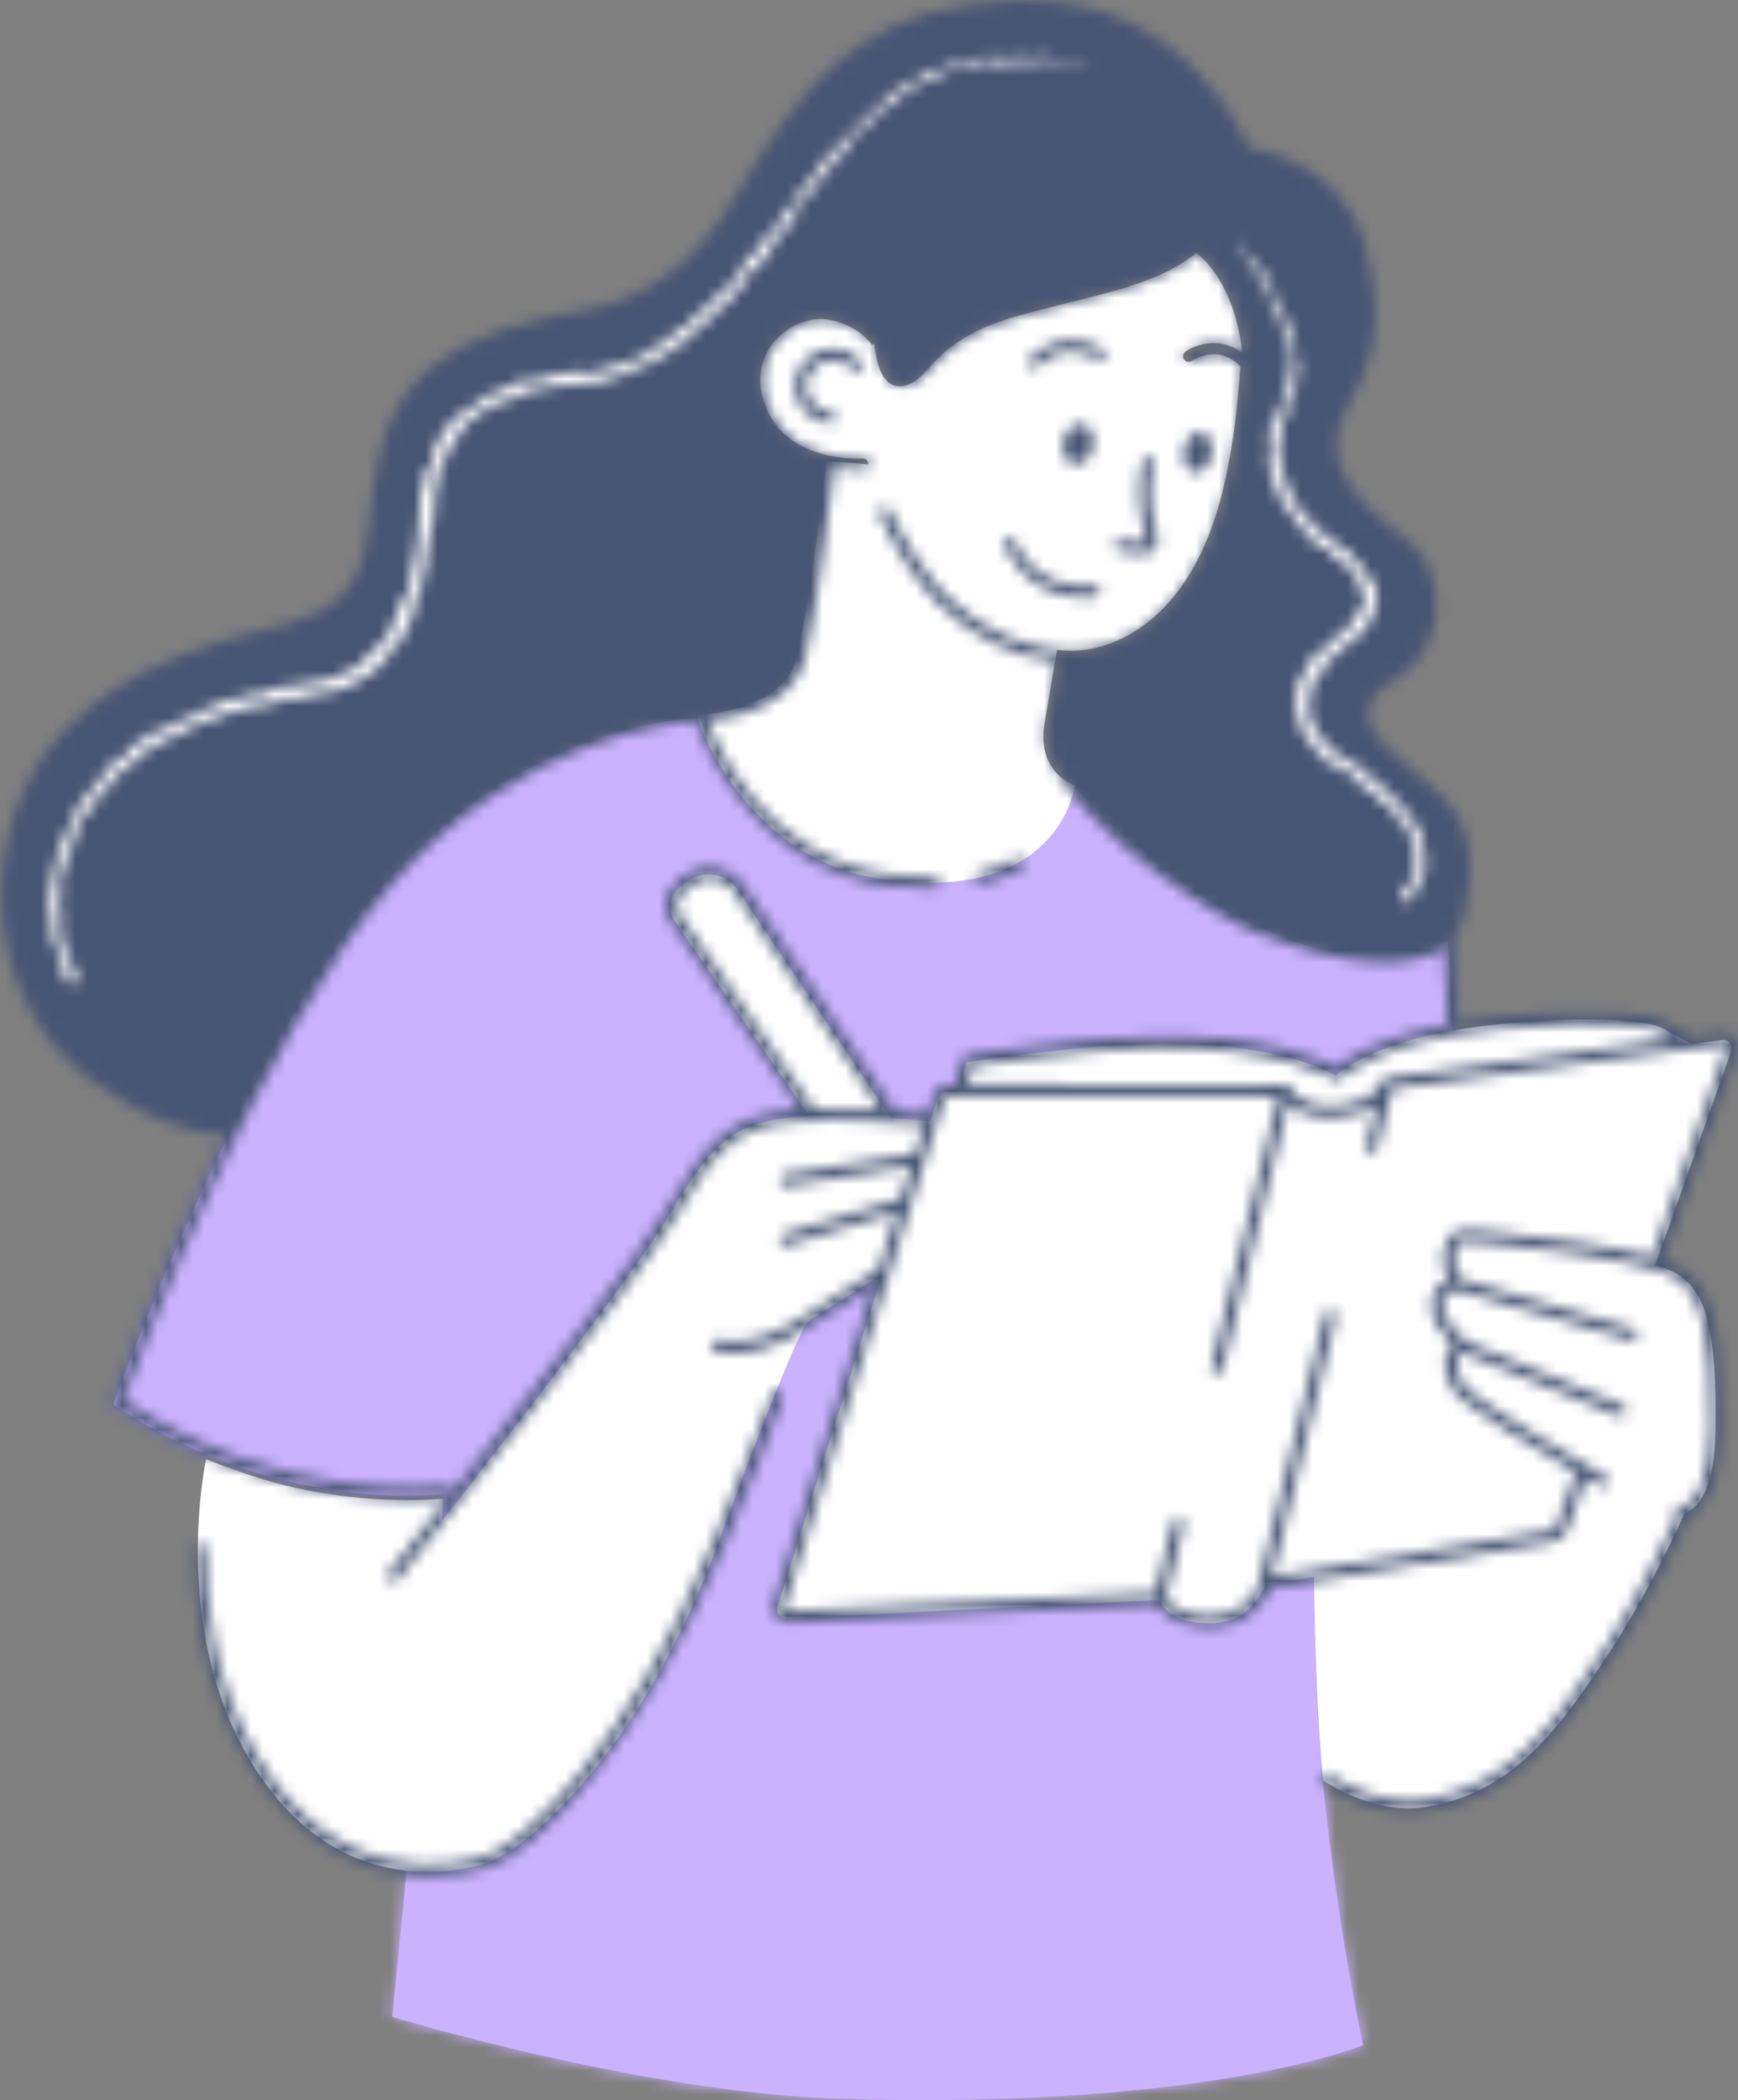 <svg width="149" height="180" viewBox="0 0 149 180" fill="none" xmlns="http://www.w3.org/2000/svg">
<rect x="0" y="0" width="149" height="180" fill="#808080" stroke="none"/>
<path fill-rule="evenodd" clip-rule="evenodd" d="M9.715 120.379C9.715 120.379 20.74 89.721 32.946 75.769C45.153 61.815 59.753 61.534 59.753 61.534L92.22 67.553C92.22 67.553 99.494 75.407 106.385 78.748C113.276 82.089 114.86 81.607 118.01 81.607C121.161 81.607 124.101 80.681 124.101 80.681L125.282 100.137L112.682 114.286C112.682 114.286 112.091 140.424 113.469 153.394C114.848 166.365 116.867 175.284 116.867 175.284C116.867 175.284 103.519 180.856 71.968 179.887C55.044 179.368 33.624 172.862 33.624 172.862L38.065 128.043C38.065 128.043 24.087 130.008 9.715 120.379Z" fill="#CBB2FF"/>
<mask id="mask0_1547_6803" style="mask-type:luminance" maskUnits="userSpaceOnUse" x="9" y="61" width="117" height="119">
<path fill-rule="evenodd" clip-rule="evenodd" d="M9.715 120.379C9.715 120.379 20.74 89.721 32.946 75.769C45.153 61.815 59.753 61.534 59.753 61.534L92.22 67.553C92.22 67.553 99.494 75.407 106.385 78.748C113.276 82.089 114.86 81.607 118.01 81.607C121.161 81.607 124.101 80.681 124.101 80.681L125.282 100.137L112.682 114.286C112.682 114.286 112.091 140.424 113.469 153.394C114.848 166.365 116.867 175.284 116.867 175.284C116.867 175.284 103.519 180.856 71.968 179.887C55.044 179.368 33.624 172.862 33.624 172.862L38.065 128.043C38.065 128.043 24.087 130.008 9.715 120.379Z" fill="white"/>
</mask>
<g mask="url(#mask0_1547_6803)">
<rect x="-80.488" y="-98.621" width="323.154" height="321.342" rx="80" fill="#CBB2FF"/>
</g>
<path fill-rule="evenodd" clip-rule="evenodd" d="M70.853 39.504C70.853 39.504 69.463 51.537 68.322 56.299C67.181 61.06 59.707 61.303 59.707 61.303C59.707 61.303 63.532 73.656 75.714 75.368C90.931 77.507 92.148 67.323 92.148 67.323C92.148 67.323 88.809 66.268 89.559 61.919C89.966 59.558 90.352 57.292 90.621 55.71C90.997 55.743 91.373 55.775 91.748 55.777C96.043 55.799 101.657 52.678 104.338 43.838C105.517 39.955 106.08 35.337 106.343 31.391C106.335 31.384 106.325 31.381 106.318 31.373C104.408 29.442 102.268 30.87 102.179 30.933C101.958 31.083 101.657 31.027 101.506 30.809C101.354 30.59 101.408 30.289 101.627 30.137C102.522 29.516 104.561 28.837 106.415 30.189C106.424 30.016 106.433 29.844 106.441 29.675C105.595 23.693 102.56 21.684 102.56 21.684C98.776 24.709 93.373 25.317 86.952 27.159C82.9 28.321 80.897 30.037 79.509 31.675C78.121 33.314 76.766 33.458 75.986 32.584C75.367 31.89 75.189 30.965 74.999 29.864C74.978 29.714 74.96 29.582 74.947 29.465L74.746 29.552L74.513 29.261C74.501 29.245 73.269 27.727 70.908 27.373C69.318 27.13 67.399 27.98 66.253 29.432C65.053 30.954 64.843 32.903 65.662 34.921C67.608 39.721 73.852 39.307 73.913 39.298C74.189 39.28 74.412 39.477 74.433 39.743C74.435 39.762 74.421 39.775 74.421 39.793L70.853 39.504Z" fill="white"/>
<path fill-rule="evenodd" clip-rule="evenodd" d="M147.64 89.144L145.033 89.495L142.358 88.035C142.358 88.035 139.28 86.7 128.177 87.823C117.848 88.868 114.514 92.185 114.514 92.185C114.514 92.185 109.783 89.186 98.539 89.468C91.94 89.632 82.864 91.051 82.864 91.051L82.192 93.566L81.394 93.564C80.897 93.562 80.457 93.884 80.308 94.358L79.763 96.089C78.838 96.006 77.662 95.911 76.361 95.833L63.118 76.097C63.118 76.097 61.553 74.116 59.301 75.335C56.247 76.987 57.901 79.022 57.901 79.022L69.417 95.696C69.049 95.709 68.687 95.727 68.334 95.75C62.678 96.114 60.854 98.302 57.387 104.136C53.92 109.969 37.864 130.388 37.864 130.388L37.999 128.44C37.999 128.44 31.919 129.12 24.619 127.355C21.176 126.522 17.668 125.063 17.668 125.063C17.668 125.063 14.575 139.198 21.326 150.683C28.077 162.168 37.864 160.832 41.514 159.739C45.163 158.644 55.015 150.077 61.584 132.211C68.152 114.345 69.246 113.251 69.246 113.251L75.631 109.217L66.663 137.706C66.5 138.224 66.904 138.745 67.446 138.718L99.351 137.133C99.351 137.133 100.082 139.138 103.731 139.138C107.38 139.138 108.468 135.841 108.468 135.841L112.636 135.156C112.729 141.365 112.951 147.782 113.419 152.604C115.969 154.191 119.069 155.387 122.246 154.877C129.672 153.684 133.675 148.196 138.002 141.584C140.895 137.163 143.198 132.399 144.412 129.719C145.839 129.153 147.014 127.201 147.077 122.486C147.187 114.211 146.304 110.79 143.874 109.246C143.435 108.966 142.742 108.701 141.895 108.453L148.428 90.075C148.607 89.566 148.172 89.052 147.64 89.144Z" fill="white"/>
<mask id="mask1_1547_6803" style="mask-type:alpha" maskUnits="userSpaceOnUse" x="0" y="0" width="149" height="161">
<path fill-rule="evenodd" clip-rule="evenodd" d="M91.582 36.935C91.035 37.645 90.975 38.732 91.447 39.364C91.92 39.994 92.745 39.93 93.291 39.219C93.837 38.508 93.897 37.421 93.424 36.79C92.953 36.16 92.127 36.224 91.582 36.935Z" fill="#393F49"/>
<path fill-rule="evenodd" clip-rule="evenodd" d="M103.535 39.854C104.021 39.113 104.039 38.025 103.574 37.425C103.11 36.825 102.339 36.939 101.853 37.681C101.367 38.421 101.349 39.509 101.814 40.109C102.278 40.709 103.049 40.594 103.535 39.854Z" fill="#393F49"/>
<path fill-rule="evenodd" clip-rule="evenodd" d="M95.996 47.266L97.924 47.453C97.976 47.459 98.029 47.462 98.079 47.462C98.458 47.462 98.793 47.304 99.015 47.017C99.269 46.687 99.332 46.234 99.198 45.897L98.741 43.97C98.393 41.707 98.866 39.772 98.872 39.753C98.936 39.493 98.779 39.23 98.52 39.165C98.261 39.098 97.998 39.256 97.933 39.516C97.911 39.602 97.405 41.652 97.791 44.155L98.275 46.181C98.308 46.265 98.296 46.363 98.249 46.425C98.233 46.446 98.188 46.506 98.023 46.49L96.089 46.303C95.817 46.279 95.586 46.472 95.561 46.737C95.535 47.004 95.73 47.241 95.996 47.266Z" fill="#393F49"/>
<path fill-rule="evenodd" clip-rule="evenodd" d="M93.048 51.214C93.305 51.214 93.57 51.203 93.844 51.182C94.111 51.161 94.31 50.927 94.289 50.661C94.268 50.395 94.034 50.195 93.768 50.217C88.577 50.623 87.103 46.573 87.043 46.4C86.954 46.149 86.678 46.019 86.426 46.103C86.175 46.192 86.041 46.466 86.128 46.718C86.144 46.765 87.744 51.214 93.048 51.214Z" fill="#393F49"/>
<path fill-rule="evenodd" clip-rule="evenodd" d="M88.652 31.518C88.786 31.518 88.921 31.462 89.017 31.353C89.097 31.259 91.044 29.099 94.082 30.78C94.316 30.909 94.611 30.824 94.74 30.59C94.87 30.356 94.784 30.061 94.55 29.932C90.811 27.87 88.311 30.69 88.285 30.718C88.111 30.92 88.134 31.224 88.335 31.399C88.426 31.479 88.539 31.518 88.652 31.518Z" fill="#393F49"/>
<path fill-rule="evenodd" clip-rule="evenodd" d="M66.784 119.22C66.534 119.131 66.255 119.265 66.168 119.517C65.101 122.578 63.19 127.21 61.794 130.592L61.257 131.895C53.772 150.096 44.565 158.227 41.516 159.143C38.639 160.005 28.723 161.919 21.903 150.306C18.357 144.268 17.608 137.414 17.605 132.728C17.605 132.461 17.388 132.244 17.121 132.244C16.854 132.244 16.637 132.461 16.637 132.729C16.64 137.535 17.412 144.571 21.069 150.797C25.896 159.018 32.229 160.788 36.784 160.788C39 160.788 40.796 160.369 41.793 160.069C46.019 158.802 55.131 149.337 62.153 132.263L62.689 130.962C64.088 127.569 66.005 122.922 67.082 119.836C67.17 119.583 67.036 119.308 66.784 119.22Z" fill="#393F49"/>
<path fill-rule="evenodd" clip-rule="evenodd" d="M148.013 89.783L141.638 107.736C138.326 106.838 132.981 106.131 128.526 105.655L128.11 105.61C125.354 105.312 124.699 105.243 124.081 106.34C123.33 107.675 123.793 108.978 124.221 109.742C123.92 109.833 123.586 109.994 123.305 110.273C122.859 110.718 122.655 111.339 122.696 112.119C122.754 113.223 123.907 114.584 124.588 115.294C124.367 115.474 124.154 115.723 124.018 116.054C123.684 116.87 123.892 117.922 124.639 119.182C124.841 119.524 125.431 120.52 135.094 126.162L133.473 130.726C133.386 130.972 133.173 131.158 132.933 131.206L109.055 135.135L114.52 112.903C114.584 112.645 114.425 112.382 114.165 112.318C113.907 112.255 113.643 112.413 113.581 112.673L107.808 136.16C107.327 137.028 106.163 138.522 103.813 138.522C101.049 138.522 100.161 137.327 99.95 136.949L101.482 130.755C101.546 130.495 101.388 130.233 101.129 130.169C100.868 130.106 100.607 130.263 100.543 130.522L99.055 136.536L67.538 138.103C67.415 138.106 67.319 138.026 67.29 137.988C67.261 137.952 67.2 137.852 67.242 137.719L80.874 94.374C80.96 94.101 81.209 93.917 81.495 93.917H81.496L109.589 93.968L103.855 117.136C103.791 117.395 103.949 117.658 104.209 117.722C104.248 117.731 104.287 117.736 104.326 117.736C104.543 117.736 104.741 117.588 104.795 117.368L110.435 94.576C111.128 95.234 112.446 95.97 114.798 95.737C116.291 95.587 117.303 95.171 117.997 94.708L117.128 98.24C117.065 98.499 117.223 98.761 117.483 98.825C117.522 98.835 117.561 98.839 117.599 98.839C117.816 98.839 118.014 98.691 118.068 98.471L119.334 93.321L147.764 89.49C147.872 89.473 147.942 89.531 147.972 89.567C148.003 89.603 148.049 89.68 148.013 89.783ZM76.739 95.238L63.617 75.667C62.989 74.872 61.257 73.662 59.192 74.779C58.011 75.419 57.32 76.205 57.139 77.114C56.925 78.193 57.526 79.039 57.634 79.178L68.639 95.127C68.566 95.131 68.489 95.132 68.416 95.137C62.522 95.517 60.63 97.803 57.095 103.759C54.81 107.606 45.007 120.109 38.732 128.009C38.759 127.937 38.774 127.86 38.763 127.779C38.727 127.515 38.484 127.33 38.216 127.367C38.077 127.385 24.472 129.16 10.565 119.988C11.84 116.525 22.253 88.801 33.538 75.879C44.405 63.432 57.34 61.986 59.598 61.826C60.359 63.899 64.71 74.301 75.861 75.868C77.279 76.068 78.637 76.169 79.903 76.169C79.977 76.169 80.052 76.168 80.125 76.168C80.392 76.165 80.606 75.947 80.603 75.679C80.601 75.414 80.385 75.2 80.12 75.2H80.115C78.837 75.21 77.448 75.115 75.997 74.91C65.778 73.473 61.547 64.192 60.607 61.761C62.528 61.577 67.996 60.68 69.014 56.431C70.029 52.194 71.214 42.445 71.493 40.087C73.008 40.359 74.175 40.285 74.204 40.282C74.471 40.261 74.67 40.028 74.649 39.762C74.629 39.495 74.405 39.298 74.13 39.317C74.068 39.326 67.83 39.74 65.885 34.94C65.067 32.921 65.277 30.973 66.476 29.45C67.621 27.998 69.538 27.147 71.126 27.391C73.486 27.745 74.718 29.263 74.73 29.279L74.961 29.569C74.961 29.569 75.582 31.908 76.201 32.603C76.98 33.477 78.334 33.333 79.72 31.694C81.107 30.055 83.109 28.339 87.157 27.177C93.573 25.335 98.971 24.727 102.752 21.701C102.752 21.701 105.785 23.71 106.63 29.693C106.622 29.863 106.613 30.035 106.604 30.207C104.752 28.854 102.713 29.534 101.82 30.155C101.601 30.308 101.547 30.608 101.698 30.828C101.849 31.046 102.15 31.101 102.372 30.951C102.461 30.888 104.598 29.46 106.506 31.392C106.513 31.399 106.524 31.402 106.532 31.409C106.269 35.355 105.706 39.974 104.529 43.857C101.849 52.698 96.24 55.819 91.949 55.797C88.077 55.775 84.136 54.049 81.137 51.061C79.463 49.394 77.656 46.663 76.303 43.759C76.191 43.517 75.904 43.412 75.66 43.525C75.418 43.637 75.313 43.925 75.426 44.167C76.824 47.17 78.704 50.004 80.453 51.747C83.292 54.574 86.934 56.325 90.618 56.686C90.369 58.186 90.333 59.593 89.762 61.939C88.252 68.137 102.654 77.753 106.966 79.651C110.901 81.382 119.782 84.161 123.738 81.231L124.136 87.793C118.138 88.921 115.363 90.792 114.526 91.466C113.282 90.804 108.403 88.609 98.613 88.853C92.064 89.017 82.98 90.428 82.889 90.443C82.7 90.473 82.546 90.611 82.497 90.796L81.921 92.95L81.496 92.949H81.493C80.783 92.949 80.162 93.405 79.948 94.083L79.52 95.445C78.72 95.376 77.778 95.303 76.739 95.238ZM69.78 95.076L58.423 78.617L58.402 78.59C58.398 78.584 57.945 78 58.09 77.293C58.216 76.683 58.742 76.125 59.653 75.631C60.101 75.389 60.514 75.297 60.887 75.297C62.059 75.297 62.811 76.21 62.834 76.238L75.527 95.17C73.675 95.074 71.661 95.019 69.78 95.076ZM128.284 88.175C138.989 87.089 142.164 88.33 142.172 88.33L143.549 89.082L118.876 92.406L118.868 92.407C118.866 92.407 118.864 92.408 118.863 92.408L118.566 92.454L118.476 92.752C118.454 92.821 117.923 94.451 114.7 94.773C111.491 95.095 110.682 93.366 110.651 93.296L110.527 93.001L82.923 92.952L83.35 91.352C84.998 91.104 92.833 89.966 98.638 89.821C109.537 89.55 114.28 92.436 114.326 92.465C114.517 92.584 114.765 92.557 114.925 92.4C114.958 92.368 118.311 89.184 128.284 88.175ZM148.711 88.942C148.435 88.616 148.024 88.467 147.616 88.534L145.169 88.863L142.597 87.461C142.466 87.404 139.279 86.088 128.188 87.211C127.079 87.323 126.05 87.461 125.096 87.618L124.66 80.445C124.659 80.411 124.642 80.383 124.633 80.351C125.055 79.804 125.372 79.142 125.546 78.336C127.087 71.21 124.776 68.9 121.117 66.011C117.458 63.122 115.34 60.618 119.769 58.114C124.198 55.611 124.006 48.678 120.732 46.366C117.458 44.056 113.607 40.396 114.762 36.737C115.917 33.078 119.531 30.537 117.073 21.137C115.078 13.508 107.059 12.664 107.059 12.664C107.059 12.664 101.936 -0.486 87.203 0.014C75.722 0.403 70.471 5.258 65.477 12.875C62.503 17.41 59.484 24.862 50.249 26.53C39.258 28.515 33.21 31.594 31.954 41.937C31.352 46.912 31.553 51.476 25.202 53.271C19.778 54.804 11.536 56.344 5.46 62.659C-2.021 70.437 -2.131 85.462 8.075 92.78C12.947 96.273 16.674 97.219 19.243 97.255C13.523 108.96 9.591 119.834 9.525 120.016C9.45 120.226 9.527 120.458 9.711 120.582C24.047 130.205 38.212 128.346 38.352 128.325C38.418 128.316 38.479 128.294 38.533 128.262C35.554 132.01 33.414 134.668 33.349 134.749C33.181 134.958 33.213 135.262 33.422 135.43C33.512 135.502 33.619 135.537 33.726 135.537C33.866 135.537 34.007 135.475 34.102 135.357C34.933 134.326 54.486 110.049 57.928 104.252C61.344 98.499 63.025 96.454 68.48 96.103C72.021 95.875 76.449 96.156 79.224 96.391L78.423 98.935C78.408 98.936 78.393 98.93 78.377 98.933L67.255 100.671C66.991 100.712 66.81 100.96 66.852 101.224C66.888 101.463 67.095 101.633 67.329 101.633C67.354 101.633 67.379 101.631 67.405 101.627L78.102 99.956L77.219 102.765C77.197 102.769 77.175 102.765 77.153 102.772L67.19 105.784C66.933 105.861 66.789 106.131 66.867 106.387C66.93 106.596 67.122 106.731 67.33 106.731C67.376 106.731 67.423 106.724 67.47 106.71L76.873 103.867L75.33 108.772L69.102 112.711C69.1 112.712 69.099 112.715 69.097 112.716C69.094 112.718 69.09 112.718 69.087 112.72C64.584 115.796 61.62 114.84 61.581 114.827C61.329 114.738 61.055 114.87 60.966 115.121C60.876 115.373 61.007 115.65 61.259 115.74C61.315 115.759 61.885 115.954 62.873 115.954C64.327 115.954 66.685 115.533 69.634 113.519V113.519L74.881 110.201L66.317 137.428C66.194 137.823 66.271 138.253 66.523 138.58C66.776 138.907 67.171 139.088 67.586 139.07L99.153 137.499C99.552 138.144 100.751 139.49 103.812 139.49C106.231 139.49 107.628 138.143 108.352 137.09C108.499 137.037 108.617 136.915 108.657 136.752L108.724 136.478C108.791 136.352 108.848 136.236 108.89 136.143L133.106 132.158C133.696 132.039 134.186 131.614 134.384 131.049L135.944 126.657C136.334 126.882 136.732 127.114 137.15 127.354C137.381 127.486 137.677 127.407 137.811 127.176C137.944 126.944 137.864 126.648 137.633 126.514C127.326 120.584 125.694 119.065 125.47 118.688C124.9 117.725 124.705 116.945 124.908 116.432C125.024 116.14 125.247 115.995 125.386 115.927L138.752 121.341C138.811 121.366 138.873 121.377 138.934 121.377C139.124 121.377 139.305 121.262 139.382 121.075C139.482 120.826 139.363 120.544 139.115 120.444L125.655 114.991C124.882 114.26 123.703 112.872 123.662 112.068C123.636 111.577 123.744 111.205 123.983 110.963C124.32 110.624 124.841 110.595 124.987 110.592L139.77 114.84C139.815 114.852 139.86 114.858 139.904 114.858C140.115 114.858 140.308 114.721 140.369 114.508C140.443 114.251 140.295 113.983 140.038 113.91L125.337 109.685C125.061 109.323 124.224 108.058 124.924 106.815C125.206 106.314 125.23 106.272 128.005 106.572L128.423 106.617C139.585 107.813 142.76 108.951 143.659 109.523C145.933 110.971 146.74 114.447 146.635 122.349C146.58 126.499 145.646 128.884 143.935 129.246C143.674 129.301 143.507 129.557 143.561 129.819C143.582 129.917 143.635 129.998 143.703 130.063C142.433 132.814 140.281 137.158 137.647 141.186C133.259 147.899 129.337 153.124 122.233 154.267C119.062 154.776 115.943 153.473 113.404 151.823L113.55 153.086C115.681 154.36 118.167 155.349 120.784 155.349C121.313 155.349 121.849 155.309 122.387 155.222C129.882 154.018 133.936 148.632 138.458 141.716C141.293 137.38 143.579 132.68 144.819 129.951C146.607 129.113 147.547 126.574 147.603 122.361C147.714 113.959 146.819 110.387 144.179 108.707C143.799 108.465 143.243 108.234 142.565 108.012L148.924 90.105C149.066 89.703 148.987 89.268 148.711 88.942Z" fill="#393F49"/>
<path fill-rule="evenodd" clip-rule="evenodd" d="M94.152 5.643C93.909 5.659 93.621 5.725 93.725 5.904C93.981 5.814 94.019 5.883 94.301 5.779C94.493 5.818 94.61 5.927 94.561 5.974C94.639 5.954 94.837 6.094 94.965 6.035C94.769 5.833 94.456 5.741 94.109 5.741C94.049 5.689 94.128 5.666 94.152 5.643Z" fill="white"/>
<path fill-rule="evenodd" clip-rule="evenodd" d="M84.042 75.742C84.077 75.742 84.114 75.738 84.149 75.73C85.416 75.445 86.581 75.016 87.61 74.455C87.844 74.327 87.932 74.034 87.803 73.798C87.675 73.564 87.382 73.477 87.147 73.605C86.197 74.123 85.117 74.52 83.936 74.786C83.675 74.844 83.512 75.103 83.57 75.364C83.621 75.589 83.821 75.742 84.042 75.742Z" fill="#393F49"/>
<path fill-rule="evenodd" clip-rule="evenodd" d="M71.659 29.886C70.804 29.805 69.968 30.068 69.309 30.619C68.649 31.169 68.243 31.944 68.165 32.8C68.006 34.566 69.313 36.133 71.08 36.293C71.094 36.294 71.109 36.294 71.124 36.294C71.371 36.294 71.582 36.105 71.605 35.855C71.629 35.588 71.433 35.353 71.166 35.329C69.931 35.216 69.018 34.122 69.13 32.887C69.183 32.289 69.468 31.747 69.929 31.363C70.39 30.977 70.973 30.795 71.571 30.85C72.17 30.904 72.711 31.188 73.096 31.648C73.266 31.854 73.571 31.881 73.778 31.71C73.983 31.539 74.01 31.234 73.839 31.029C73.288 30.369 72.514 29.963 71.659 29.886Z" fill="#393F49"/>
</mask>
<g mask="url(#mask1_1547_6803)">
<rect x="-85.098" y="-102.463" width="326.052" height="325.328" rx="80" fill="#475574"/>
</g>
<mask id="mask2_1547_6803" style="mask-type:alpha" maskUnits="userSpaceOnUse" x="4" y="4" width="119" height="81">
<path fill-rule="evenodd" clip-rule="evenodd" d="M13.047 63.89C12.992 63.869 12.998 63.809 13.085 63.757C13.055 63.813 13.27 63.709 13.417 63.663C13.312 63.727 13.184 63.807 13.047 63.89ZM12.374 64.348C12.414 64.315 12.466 64.266 12.569 64.198L12.571 64.201C12.484 64.255 12.417 64.311 12.374 64.348ZM11.098 64.193L11.093 64.218C11.089 64.188 11.088 64.157 11.103 64.124C11.222 64.008 11.283 63.995 11.317 64.003C11.258 64.054 11.189 64.114 11.098 64.193ZM92.981 5.858C92.634 5.888 92.523 5.714 92.514 5.663L92.762 5.685C92.573 5.361 91.782 5.514 91.296 5.433L91.535 5.267L91.003 5.35C90.904 5.281 90.846 5.158 91.094 5.167C90.754 5.015 90.772 5.179 90.48 5.04C90.448 5.019 90.464 5.011 90.497 5.007L90.14 5.029C90.213 4.995 90.097 4.882 90.309 4.933C89.689 4.758 89.283 4.965 89.056 4.814L89.109 4.803C88.229 4.837 89.014 4.948 88.355 5.095L87.922 4.713L87.834 4.857C87.744 4.844 87.565 4.836 87.598 4.778C87.262 4.891 87.655 4.841 87.461 4.942C87.024 4.823 86.271 5.045 86.159 4.814C86.01 4.931 86.579 4.886 86.12 4.98C85.969 4.724 85.591 5.079 85.187 5.005C85.293 4.861 85.679 4.886 85.269 4.817C85.055 5.066 84.488 4.853 84.157 4.945C84.17 5.122 83.451 5.168 82.91 5.342C82.923 5.313 82.654 5.332 82.322 5.395C81.995 5.473 81.599 5.574 81.337 5.623L81.342 5.591C81.302 5.799 80.766 5.906 80.416 6.097C80.394 5.997 80.437 5.911 80.627 5.803C80.507 5.836 80.395 5.895 80.28 5.944C80.221 6.033 80.125 6.108 79.912 6.225L79.947 6.064C79.495 6.285 79.085 6.595 78.483 6.818C78.512 6.944 79.072 6.868 78.541 7.28C78.489 7.234 78.412 7.146 78.55 7.032C78.504 7.069 78.401 7.185 78.287 7.219L78.464 6.983C78.192 7.088 78.379 7.144 78.176 7.252C78.133 7.166 77.995 7.281 77.986 7.198C78.033 7.159 78.179 7.129 78.238 7.05C78.004 7.169 77.703 7.282 77.575 7.275C77.623 7.31 77.641 7.385 77.483 7.494C77.06 7.754 77.276 7.483 76.999 7.592C76.927 7.703 76.624 7.822 76.703 7.953C76.588 8.041 76.529 8.004 76.462 8.006C76.294 8.216 75.519 8.76 75.843 8.701L75.901 8.669L75.872 8.7C75.272 9.288 74.498 9.769 73.951 10.408L73.917 10.374C73.598 10.758 73.158 11.179 73.013 11.519C72.916 11.627 72.722 11.722 72.719 11.636C72.5 11.948 72.512 12.011 72.101 12.379C72.282 12.034 71.961 12.431 72.305 12.041C71.959 12.39 71.826 12.426 71.592 12.916C71.611 12.7 71.236 13.102 71.119 13.308L71.403 13.097C71.252 13.311 71.099 13.482 70.945 13.657L70.899 13.458C70.113 14.12 70.036 15.084 69.313 15.489C69.241 15.769 69.707 15.104 69.667 15.374C69.37 15.726 68.895 15.969 68.808 16.085C68.356 16.538 68.641 16.698 68.199 17.193C68.295 17.159 68.466 17.186 68.217 17.615C67.927 17.974 67.688 17.93 67.823 17.667C67.884 17.575 67.93 17.543 67.943 17.558C68.014 17.426 68.111 17.253 67.952 17.363L67.963 17.447C67.78 17.596 67.41 18.113 67.422 17.936C67.263 18.251 67.411 18.113 67.588 17.922C67.172 18.352 67.042 18.669 66.642 19.132C66.725 19.07 66.831 19.038 66.775 19.116C66.196 19.798 66.633 19.496 66.298 19.997C66.024 20.22 66.201 19.775 65.902 20.305C65.635 20.566 65.734 20.276 65.783 20.131C65.545 20.638 65.119 20.915 64.904 21.143L65.047 20.888C64.961 21.04 64.873 21.15 64.783 21.262L64.976 21.204C64.855 21.324 64.765 21.437 64.73 21.404C64.68 21.588 64.963 21.417 64.828 21.753C64.641 21.894 64.447 22.334 64.28 22.299C64.763 21.774 64.113 22.264 64.468 21.778C64.41 21.879 64.322 21.989 64.2 22.11C64.171 22.12 64.191 22.072 64.212 22.03C63.686 22.475 64.151 22.382 63.692 22.919C63.685 22.794 63.462 22.936 63.402 23.035C63.587 22.822 63.599 23.025 63.479 23.266C63.134 23.566 63.196 23.672 63.036 23.848L63.236 23.663C63.24 23.79 63.086 23.957 62.888 24.204C62.82 24.179 63.05 23.963 62.951 24.026C62.823 24.385 62.297 24.5 62.04 24.927C61.844 25.052 61.909 24.831 61.746 24.949C61.44 25.411 61.245 25.279 60.904 25.746C61.101 25.713 61.103 25.672 60.893 26.037L61.507 25.317L61.194 25.862C61.398 25.662 61.571 25.387 61.707 25.281C61.568 25.55 61.568 25.51 61.734 25.48C61.334 25.632 61.252 26.098 60.849 26.333L60.662 26.116C60.07 26.464 59.888 27.049 59.155 27.541L59.404 27.401C59.386 27.563 58.995 27.756 58.803 27.972C58.765 27.88 58.606 27.966 58.476 27.995C58.534 28.046 57.959 28.368 58.008 28.57L57.62 28.699C57.02 29.065 57.103 29.371 56.515 29.723C56.632 29.523 56.338 29.634 56.679 29.323C56.489 29.445 56.312 29.543 56.341 29.599C56.196 29.612 55.862 30.02 55.636 30.044C55.572 30.127 55.595 30.235 55.367 30.349C55.333 30.344 55.345 30.306 55.345 30.306C55.367 30.349 55.016 30.54 55.265 30.536C54.514 30.587 53.49 31.393 52.816 31.311C52.365 31.511 51.792 31.668 51.36 31.777C51.382 31.744 51.352 31.73 51.436 31.725C50.817 31.737 51.114 32.074 50.397 32.071C50.022 31.951 50.758 31.953 50.528 31.916C50.389 31.612 49.714 32.038 49.195 31.899L49.312 31.87C48.929 31.798 48.411 32.072 47.804 32.104C47.804 32.104 47.83 32.074 47.802 32.056C47.405 32.26 46.64 32.463 46.074 32.598C46.229 32.447 46.323 32.49 46.189 32.386C45.934 32.452 46.301 32.562 45.798 32.7C45.62 32.677 45.24 32.716 45.158 32.599L45.639 32.466C45.352 32.362 45.014 32.635 44.753 32.672L44.766 32.591C44.024 32.799 44.084 33.021 43.308 33.281L43.408 33.305C43.064 33.642 43.008 33.315 42.663 33.645L42.462 33.531C42.211 33.706 41.599 34.138 41.19 34.477C41.278 34.337 41.445 34.167 41.628 33.996C41.827 33.848 42.029 33.698 42.19 33.577C42.056 33.642 41.83 33.758 41.626 33.875C41.429 34.005 41.263 34.153 41.221 34.232C41.312 34.153 41.417 34.031 41.532 33.992C41.305 34.33 40.925 34.607 40.468 34.967C40.397 34.786 40.081 35.011 39.719 35.29C39.375 35.59 39.02 35.972 38.755 36.033C38.178 36.938 37.445 37.727 37.002 38.91C37.427 38.606 36.878 39.251 37.183 39.282C37.094 39.55 37.077 39.657 37.046 39.673C36.909 39.928 36.759 40.185 36.644 40.453C36.513 40.634 36.643 40.173 36.573 40.182C36.406 40.791 36.39 40.408 36.218 40.803C36.337 40.741 36.321 41.048 36.22 41.394L36.443 40.925C36.443 41.807 36.059 41.627 36.1 42.515L36.041 42.229C36.035 42.688 35.861 43.855 36.056 44.301C36.014 44.374 35.923 44.467 35.921 44.274C35.786 45.302 35.922 46.594 35.643 47.361L35.584 47.273C35.574 47.465 35.669 47.626 35.554 47.848C35.527 47.831 35.497 47.761 35.477 47.847C35.483 47.949 35.507 48.368 35.419 48.609L35.379 48.381C35.094 49.335 35.246 49.914 35.055 50.736C34.844 50.67 34.565 51.396 34.378 51.733L34.355 51.71C33.93 52.756 33.756 53.548 33.244 54.48C32.979 54.699 32.622 55.109 32.235 55.557C32.023 55.77 31.803 55.991 31.59 56.206C31.359 56.395 31.137 56.581 30.923 56.718C31.07 56.654 31.009 56.862 30.873 56.987C30.66 57.1 30.413 57.5 30.335 57.307L30.41 57.267C30.152 57.195 29.78 57.491 29.426 57.628L29.471 57.889C28.45 57.968 26.885 58.746 26.234 58.537C25.991 58.648 25.675 58.706 25.433 58.816L25.422 58.678C24.705 58.779 24.345 58.827 23.472 59.044L23.631 58.912C23.131 59.004 23.088 59.433 22.637 59.544L22.453 59.377C21.596 59.582 20.677 59.626 19.89 60.054C19.895 60.022 19.904 59.958 20.039 59.91C19.637 60.017 18.451 60.228 18.681 60.46C18.617 60.288 17.808 60.721 17.381 60.943L17.409 60.793C17.08 61.074 17.086 61.145 16.575 61.389C16.445 61.422 16.427 61.331 16.606 61.298C16.163 61.396 16.328 61.544 15.797 61.675L15.952 61.522C15.52 61.684 15.567 61.704 15.38 61.902C15.145 62.081 14.59 62.264 14.473 62.187C14.45 62.281 14.272 62.483 14.015 62.574C13.96 62.55 14.035 62.481 14.072 62.446C13.332 62.708 13.173 63.171 12.648 63.325C12.614 63.294 12.573 63.294 12.528 63.306C13.049 62.981 13.471 62.723 13.436 62.756C13.375 62.648 12.94 62.897 13.189 62.537C12.893 62.835 12.428 63.369 11.987 63.58C11.961 63.584 11.937 63.589 11.911 63.584L11.943 63.542C11.847 63.6 11.774 63.671 11.712 63.746C11.576 63.824 11.489 63.871 11.37 63.961C11.263 63.914 10.882 64.267 10.681 64.416C10.784 64.51 10.513 64.69 10.825 64.591C10.788 64.608 10.852 64.551 10.978 64.446C11.005 64.42 11.039 64.391 11.053 64.37L11.047 64.39C11.175 64.289 11.34 64.156 11.528 64.008C11.414 64.183 11.29 64.352 11.027 64.459C10.982 64.605 10.929 64.759 10.894 64.839C10.499 64.883 9.974 65.278 9.821 65.246C9.573 65.539 9.239 65.837 8.986 66.164C8.738 66.496 8.531 66.815 8.471 67.075C8.355 67.256 8.253 67.211 8.169 67.245C8.232 67.136 8.332 67.028 8.349 66.954C8.095 67.302 7.559 67.953 7.65 68.148C7.269 68.535 7.697 67.805 7.284 68.423L7.299 68.309C6.729 68.806 6.53 69.4 6.315 69.981C6.07 70.552 5.917 71.165 5.417 71.83C5.483 71.736 5.516 71.689 5.553 71.68C4.686 73.332 4.467 75.31 4.19 77.115C4.091 77.635 4.261 77.695 4.348 78.006L4.208 78.123L4.405 78.653C4.447 78.841 4.445 79.019 4.435 79.196C4.444 79.37 4.434 79.545 4.429 79.728C4.42 80.091 4.431 80.489 4.635 80.94L4.707 80.794C4.758 81.14 5.096 81.824 4.961 81.806C4.99 81.835 5.094 81.882 5.088 82.027L5.019 82.062C5.159 82.316 5.262 82.582 5.429 82.819C5.668 83.436 5.103 82.843 5.519 83.731C5.706 84.049 6.168 84.555 6.153 84.407C6.092 84.274 6.032 84.051 6.095 84.006L6.273 84.279C6.496 84.223 6.797 84.317 6.602 83.557L6.246 83.138L6.27 82.938L6.472 83.337C6.453 83.064 6.301 82.961 6.165 82.823C6.199 82.761 6.203 82.678 6.177 82.576C6.026 82.451 5.907 82.312 5.788 82.17C5.851 82.08 6.024 82.329 5.96 81.982C5.791 81.783 5.849 82.274 5.66 81.909C5.676 81.631 5.779 81.678 5.602 81.42C5.644 81.362 5.699 81.412 5.76 81.516C5.613 81.284 5.508 80.861 5.356 80.758C5.431 80.468 5.159 79.878 5.373 79.865C5.308 79.793 5.122 79.434 5.068 79.193C5.247 79.395 5.172 79.173 5.178 78.904C5.171 78.636 5.163 78.327 5.303 78.377C5.18 78.222 5.139 77.926 5.108 77.599C5.075 77.27 5.136 76.912 5.084 76.616C5.1 76.65 5.132 76.716 5.116 76.766C5.16 76.44 5.236 76.351 5.295 76.148C5.097 76.085 5.108 75.568 5.068 75.275C5.328 74.908 5.238 75.555 5.437 75.457C5.281 75.453 5.423 74.746 5.271 74.855C5.443 74.575 5.377 74.604 5.561 74.484C5.349 74.377 5.559 74.19 5.511 73.911C5.762 73.516 5.76 73.864 5.842 73.377C5.984 73.179 5.93 73.615 5.93 73.615C6.086 73.148 5.836 73.341 5.771 73.209C5.907 72.621 5.98 72.988 6.128 72.827C6.184 72.456 6.188 72.146 6.298 71.889C6.334 71.882 6.366 71.837 6.374 71.91C6.404 71.488 6.838 70.836 6.942 70.362C6.974 70.341 6.995 70.332 7.011 70.332C6.896 70.353 6.81 70.318 6.761 70.272C6.875 70.073 6.88 69.846 7.024 69.831C6.95 69.952 6.985 69.985 6.983 70.061L7.06 69.827C7.312 69.729 6.945 70.14 7.052 70.202C7.237 69.776 7.388 69.222 7.657 68.969C7.831 69.001 7.217 69.679 7.613 69.372C7.486 69.507 7.388 69.662 7.274 69.807C7.705 69.583 7.092 70.084 7.521 69.899C7.912 69.306 7.904 69.195 8.348 68.634C8.37 68.449 8.208 68.597 8.231 68.411C8.709 67.472 9.063 68.053 9.375 67.338C9.424 67.123 9.317 66.915 9.764 66.597C9.762 66.68 9.767 66.771 9.771 66.859C10.277 66.383 9.871 66.393 10.492 65.979C10.446 66.121 10.131 66.398 10.224 66.342C10.671 66.126 10.397 66.037 10.666 65.787L10.831 65.858C11.347 65.326 11.955 64.766 12.596 64.237C12.584 64.302 12.495 64.419 12.686 64.358C13.102 64.047 13.575 63.754 14.053 63.484C14.549 63.245 15.063 63.054 15.525 62.87L15.807 62.571C15.891 62.539 15.987 62.569 15.909 62.629C16.292 62.537 15.891 62.539 16.043 62.42C16.247 62.33 16.348 62.388 16.235 62.479C16.53 62.298 16.965 62.058 17.418 61.847C17.884 61.654 18.375 61.508 18.748 61.465L18.623 61.55C19.188 61.428 19.157 61.069 19.71 61.05L19.619 61.102C20.833 60.804 22.142 60.333 23.121 60.338C23.252 60.09 24.348 60.169 24.37 59.873C25.1 59.872 24.907 59.963 25.918 59.869C26.186 59.832 26.281 59.62 26.606 59.529L26.642 59.674L27.062 59.433L27.337 59.56L27.644 59.456C27.516 59.476 27.364 59.449 27.375 59.402C27.847 59.238 28.591 59.228 28.628 59.288C29.009 59.148 29.387 58.962 29.752 58.776C29.751 58.848 29.564 58.935 29.422 59.027C29.989 58.658 29.598 59.139 30.108 58.762C30.019 58.766 30.111 58.663 30.11 58.63C30.426 58.596 31.051 58.242 31.427 57.895L31.408 58.038C32.193 57.503 32.855 56.749 33.493 55.954C33.224 56.209 33.144 56.025 33.315 55.787L33.513 55.794C33.557 55.585 33.272 55.996 33.425 55.618C33.674 55.34 33.728 55.529 33.629 55.731C33.715 55.601 33.796 55.469 33.862 55.329C33.916 55.334 33.875 55.438 33.908 55.497C33.93 55.284 34.496 54.92 34.49 54.591L34.543 54.593C35.051 53.706 35.195 53.263 35.498 52.503C35.378 52.437 35.521 52.151 35.505 51.889C35.742 51.346 36.045 50.746 36.212 50.049C36.271 49.547 36.136 49.879 36.111 49.642C36.239 49.636 36.384 48.939 36.39 49.318C36.552 48.479 36.593 48.243 36.66 47.169C36.592 47.275 36.55 47.401 36.519 47.328C36.529 47.133 36.638 46.899 36.692 46.935L36.698 46.987C36.69 45.779 37.377 44.276 37.218 43.318L37.224 43.371L37.2 42.395C37.283 41.961 37.256 42.669 37.377 42.356C37.321 41.3 37.664 40.768 37.781 39.945C37.909 39.815 38.026 39.624 38.138 39.396C38.239 39.164 38.343 38.899 38.471 38.636C38.579 38.363 38.716 38.099 38.871 37.866C39.011 37.624 39.175 37.423 39.358 37.299L39.26 37.285C39.327 37.061 39.461 37.107 39.573 36.994C39.508 36.968 39.369 37.132 39.416 36.994C40.508 35.438 42.45 34.572 44.285 34.042C44.954 33.826 44.543 33.497 45.476 33.452L45.266 33.672C46.621 33.086 48.193 33.127 49.612 32.849C49.529 32.893 49.529 32.941 49.389 32.953C49.674 33.045 50.587 32.847 50.567 32.753C50.808 32.737 50.633 32.832 50.787 32.858C51.124 32.866 51.575 32.579 51.765 32.647C51.798 32.657 51.685 32.709 51.627 32.726C51.824 32.626 52.597 32.498 52.365 32.42C52.942 32.335 53.397 32.039 53.852 31.956C54.071 31.701 54.793 31.656 54.787 31.413C54.836 31.623 55.774 31.145 56.028 30.865C55.955 30.982 56.334 30.77 56.255 30.919C56.613 30.712 56.92 30.489 56.799 30.43C57.58 30.243 57.955 29.437 58.481 29.451C59.404 28.65 60.194 27.856 60.958 27.091C61.076 27.278 60.086 27.91 60.267 28.05C60.981 27.291 61.296 26.766 62.046 26.081C62.254 25.917 62.007 26.253 61.969 26.342C62.645 25.567 63.361 24.926 63.881 24.169C63.895 24.184 63.847 24.274 63.799 24.355C63.91 24.214 64.095 24.059 64.008 24.01L63.913 24.16C63.621 24.281 64.15 23.423 64.111 23.351C64.13 23.765 64.747 22.717 64.709 23.314C64.772 23.212 64.832 23.07 64.763 23.048C64.889 22.926 64.952 22.905 64.901 23.093C65.258 22.556 65.034 22.668 65.397 22.215C65.433 22.247 65.375 22.35 65.381 22.432C65.492 22.143 65.601 21.855 65.938 21.496C65.941 21.525 65.974 21.523 65.959 21.561C66.418 20.907 66.594 20.306 67.189 19.642C67.201 19.983 67.425 19.428 67.6 19.494L67.844 19.064L67.658 19.172C67.912 18.824 68.029 18.438 68.296 18.174L68.167 18.477L68.616 17.805L68.291 18.133C68.474 17.726 68.078 18.035 68.46 17.602C68.405 17.708 68.717 17.255 68.937 17.139L68.936 17.141C69.018 16.935 69.101 16.722 69.329 16.495C69.425 16.464 69.448 16.669 69.511 16.648C69.517 16.389 70.087 15.819 70.123 15.511C70.098 15.604 70.171 15.665 70.204 15.654L70.215 15.44C70.368 15.306 70.401 15.294 70.44 15.366C70.827 14.906 70.142 15.375 70.659 14.875C70.632 14.925 70.663 14.915 70.606 15.018C71.086 14.486 71.403 13.885 71.866 13.414C72.128 13.379 71.538 13.887 71.796 13.812C72.367 13.058 72.879 12.162 73.519 11.504L73.391 11.619C73.277 11.345 73.942 11.198 74.184 10.801C74.117 10.893 74.182 11.003 74.183 10.962C74.667 10.573 74.998 9.985 75.688 9.339L75.638 9.461C75.964 9.283 76.419 8.899 76.748 8.681C76.802 8.556 76.987 8.426 76.824 8.432C77.411 8.207 77.906 7.922 78.353 7.567C78.794 7.205 79.278 6.93 79.836 6.856C79.718 6.909 79.58 7.033 79.674 6.992L80.487 6.563C80.379 6.488 80.352 6.548 80.141 6.548C80.223 6.439 80.444 6.282 80.656 6.191C80.3 6.432 80.719 6.343 80.915 6.362C80.874 6.338 80.92 6.284 80.894 6.257C81.421 6.297 80.897 6.019 81.572 5.945L81.557 6.011C81.784 5.907 81.98 5.763 82.24 5.698C82.381 5.789 82.005 5.836 82.019 5.944C82.367 5.811 82.665 5.493 83.031 5.558C82.883 5.625 82.659 5.673 82.512 5.74C82.91 5.812 82.941 5.767 83.214 5.734L83.187 5.736L83.815 5.674L83.651 5.666C83.846 5.455 84.078 5.384 84.332 5.339C84.59 5.308 84.869 5.289 85.171 5.143C84.585 5.421 85.085 5.275 85.055 5.426C85.219 5.448 85.464 5.465 85.4 5.514C85.683 5.372 85.893 5.528 86.298 5.351C86.32 5.398 86.614 5.345 86.554 5.466C86.935 5.417 86.46 5.387 86.489 5.327C87.081 5.138 87.88 5.468 88.738 5.304C89.481 5.23 89.63 5.126 90.33 5.108C90.554 5.207 90.12 5.259 90.12 5.259C90.486 5.361 90.766 5.384 91.123 5.393C91.046 5.423 91.113 5.469 91.211 5.538C91.491 5.571 91.426 5.399 91.784 5.527C91.71 5.569 91.615 5.639 91.471 5.669C91.807 5.673 92.145 5.656 92.492 5.689C92.564 5.788 92.262 5.767 92.134 5.794C92.518 5.838 93.128 5.93 93.274 5.842L93.043 5.734C93.183 5.764 93.087 5.861 92.981 5.858Z" fill="white"/>
<path fill-rule="evenodd" clip-rule="evenodd" d="M117.579 66.864L117.58 66.862C117.624 66.892 117.662 66.918 117.686 66.936C117.664 66.921 117.633 66.9 117.579 66.864ZM117.473 67.932L117.491 67.925C117.468 67.94 117.446 67.954 117.423 67.958C117.35 67.921 117.347 67.883 117.356 67.854C117.387 67.875 117.423 67.899 117.473 67.932ZM117.237 66.724C117.278 66.718 117.199 66.62 117.162 66.54C117.209 66.584 117.27 66.634 117.336 66.685C117.322 66.734 117.277 66.759 117.237 66.724ZM122.141 73.377C122.162 73.395 122.205 73.431 122.189 73.462C122.197 73.268 122.25 73.208 122.281 73.077C122.09 73.069 122.008 72.778 121.872 72.646C122.021 72.379 122.11 72.743 122.273 72.641C122.136 72.674 122.049 72.262 121.934 72.374C121.992 72.177 121.942 72.215 122.066 72.084C121.83 72.12 121.977 71.933 121.794 71.837C121.823 71.555 121.992 71.692 121.819 71.454C121.826 71.305 122.019 71.499 122.01 71.505C121.897 71.232 121.792 71.447 121.673 71.43C121.481 71.146 121.726 71.234 121.757 71.09C121.619 70.913 121.402 70.843 121.339 70.699C121.36 70.673 121.352 70.644 121.404 70.655C121.162 70.541 121.04 70.103 120.754 69.99C120.757 69.966 120.764 69.949 120.772 69.937C120.721 70.024 120.651 70.082 120.594 70.112C120.527 70.011 120.367 70.002 120.435 69.895C120.479 69.955 120.52 69.931 120.571 69.937L120.452 69.868C120.514 69.677 120.606 69.969 120.706 69.895C120.505 69.731 120.217 69.592 120.136 69.415C120.237 69.278 120.458 69.729 120.411 69.436L120.548 69.709C120.611 69.372 120.647 69.863 120.736 69.529C120.52 69.189 120.4 69.223 120.174 68.9C120.045 68.896 120.092 69.01 119.964 69.007C119.471 68.72 119.969 68.403 119.528 68.26C119.374 68.266 119.201 68.387 119.07 68.111L119.269 68.045C119.007 67.772 118.931 68.093 118.731 67.732C118.83 67.725 118.986 67.888 118.96 67.833C118.872 67.551 118.761 67.783 118.614 67.658L118.692 67.508C118.371 67.271 117.969 67.069 117.605 66.829C117.654 66.805 117.745 66.811 117.696 66.708C117.216 66.425 116.778 65.975 116.407 65.582L116.16 65.579C116.123 65.551 116.127 65.477 116.184 65.484C116.048 65.32 116.123 65.551 116.01 65.538C115.91 65.478 115.933 65.382 116.018 65.39C115.66 65.273 115.014 65.008 114.821 64.664L114.901 64.672C114.716 64.457 114.473 64.71 114.345 64.446L114.4 64.457C113.975 64.023 113.394 63.628 113.29 63.126C113.073 63.18 113.01 62.61 112.767 62.725C112.726 62.354 112.779 62.426 112.68 61.965C112.643 61.85 112.443 61.871 112.35 61.738L112.488 61.681C112.41 61.638 112.35 61.587 112.278 61.536L112.417 61.377L112.34 61.253C112.348 61.309 112.31 61.386 112.266 61.39C112.119 61.191 112.245 60.834 112.323 60.823C112.257 60.662 112.179 60.497 112.15 60.324C112.21 60.334 112.23 60.419 112.268 60.484C112.118 60.218 112.425 60.43 112.287 60.187C112.253 60.22 112.198 60.168 112.168 60.162C112.243 60.035 112.278 59.762 112.28 59.546L112.376 59.603C112.404 59.42 112.449 59.23 112.501 59.03C112.534 58.827 112.607 58.625 112.707 58.43C112.596 58.55 112.448 58.447 112.491 58.318L112.655 58.34C112.605 58.219 112.543 58.438 112.512 58.226C112.601 58.079 112.718 58.209 112.724 58.316L112.761 58.109C112.806 58.121 112.809 58.176 112.856 58.215C112.803 58.091 113.176 58.011 113.092 57.82L113.138 57.836C113.359 57.463 113.491 57.296 113.707 57.002C113.61 56.905 113.724 56.813 113.731 56.662C113.97 56.5 114.248 56.352 114.5 56.132C114.642 55.932 114.48 56 114.512 55.871C114.606 55.955 114.863 55.736 114.781 55.914C115.082 55.648 115.164 55.576 115.547 55.144C115.468 55.142 115.401 55.166 115.402 55.112C115.468 55.033 115.614 55.01 115.64 55.066L115.628 55.092C115.991 54.588 116.978 54.365 117.11 53.757L117.102 53.788C117.186 53.623 117.256 53.448 117.304 53.259C117.452 53.047 117.306 53.442 117.468 53.315C117.541 52.999 117.658 52.798 117.741 52.572C117.842 52.358 117.937 52.147 117.89 51.867C118.122 51.689 118.109 51.288 118.037 50.895C117.928 50.511 117.772 50.149 117.744 49.861L117.68 49.927C117.544 49.839 117.651 49.753 117.622 49.648C117.57 49.695 117.621 49.822 117.542 49.766C116.908 48.812 116.231 47.896 115.461 47.127C115.175 46.854 115.009 47.326 114.759 46.862L114.967 46.824C114.23 46.473 113.713 45.863 113.087 45.513C113.143 45.515 113.176 45.479 113.227 45.527C113.193 45.339 112.82 45.15 112.751 45.215C112.678 45.13 112.792 45.135 112.777 45.052C112.722 44.897 112.409 44.886 112.436 44.747C112.44 44.725 112.492 44.752 112.518 44.765C112.407 44.735 112.215 44.426 112.18 44.583C112.057 44.338 111.803 44.232 111.728 44.018C111.527 43.996 111.517 43.607 111.319 43.695C111.5 43.587 111.197 43.217 111.029 43.122C111.115 43.134 111.01 42.962 111.123 42.971C111.019 42.812 110.896 42.682 110.816 42.765C110.897 42.33 110.29 42.227 110.535 41.899C110.208 41.431 109.969 40.947 109.818 40.453C110.021 40.428 109.966 41 110.19 40.916C109.966 40.49 109.746 40.237 109.729 39.751C109.748 39.623 109.828 39.811 109.868 39.847C109.729 39.376 109.812 38.925 109.72 38.492C109.741 38.494 109.762 38.541 109.778 38.585C109.773 38.501 109.814 38.391 109.714 38.395L109.74 38.479C109.591 38.612 109.446 38.119 109.388 38.093C109.652 38.266 109.515 37.665 109.841 37.938C109.829 37.881 109.792 37.804 109.725 37.809C109.755 37.728 109.797 37.708 109.86 37.801C109.85 37.493 109.719 37.581 109.774 37.306C109.821 37.316 109.825 37.375 109.875 37.413C109.814 37.26 109.758 37.1 109.852 36.877C109.877 36.897 109.919 36.88 109.902 36.948C109.967 36.551 109.841 36.205 110.08 35.803C110.232 36 110.195 35.681 110.37 35.724C110.379 35.642 110.388 35.56 110.408 35.481L110.287 35.536C110.377 35.346 110.335 35.12 110.465 34.977L110.468 35.151L110.602 34.774L110.446 34.952C110.453 34.714 110.229 34.876 110.395 34.634C110.386 34.693 110.49 34.443 110.624 34.373V34.374C110.613 34.243 110.597 34.114 110.698 33.976C110.767 33.956 110.87 34.081 110.917 34.069C110.813 33.909 111.079 33.543 110.958 33.366C110.987 33.421 111.077 33.448 111.099 33.437L110.995 33.315C111.05 33.22 111.071 33.209 111.142 33.242C111.215 32.929 110.902 33.294 111.059 32.942C111.064 32.973 111.084 32.962 111.093 33.027C111.192 32.657 111.164 32.297 111.193 31.956C111.374 31.859 111.241 32.262 111.393 32.151C111.341 31.636 111.201 31.104 111.141 30.634L111.134 30.725C110.87 30.693 111.207 30.355 111.051 30.132C111.079 30.187 111.203 30.185 111.173 30.174C111.179 29.833 110.975 29.524 110.773 29.07L110.852 29.111C110.855 28.911 110.766 28.606 110.714 28.405C110.631 28.367 110.601 28.253 110.535 28.351C110.68 27.616 109.937 27.284 109.986 26.656C110.014 26.718 110.104 26.781 110.083 26.73L109.833 26.315C109.747 26.397 109.797 26.401 109.758 26.529C109.673 26.502 109.575 26.401 109.525 26.293C109.679 26.457 109.69 26.213 109.7 26.104C109.676 26.133 109.628 26.121 109.6 26.143C109.666 25.833 109.38 26.205 109.345 25.843L109.406 25.833C109.321 25.733 109.2 25.664 109.152 25.534C109.241 25.424 109.267 25.627 109.365 25.586C109.271 25.416 108.976 25.362 109.01 25.145C109.079 25.201 109.134 25.305 109.203 25.362C109.248 25.122 109.209 25.117 109.159 24.982L109.163 24.997L109.061 24.677L109.066 24.771C108.653 24.725 108.768 24.371 108.416 24.201C108.753 24.368 108.546 24.184 108.685 24.131C108.678 24.038 108.654 23.904 108.707 23.914C108.526 23.843 108.65 23.646 108.388 23.551C108.422 23.517 108.304 23.408 108.423 23.374C108.285 23.223 108.379 23.459 108.319 23.475C108.022 23.299 108.1 22.749 107.663 22.504C107.373 22.236 107.207 22.266 106.936 22.025C106.928 21.885 107.133 22.006 107.133 22.006C107.078 21.809 106.983 21.698 106.835 21.581C106.888 21.587 106.895 21.535 106.906 21.459C106.81 21.348 106.712 21.48 106.652 21.285C106.714 21.279 106.808 21.264 106.892 21.29C106.755 21.176 106.581 21.093 106.441 20.976C106.477 20.888 106.605 20.986 106.685 21.005C106.535 20.867 106.315 20.633 106.172 20.665L106.214 20.794C106.164 20.74 106.279 20.696 106.331 20.724C106.516 20.801 106.444 20.95 106.412 20.986L106.312 20.904C106.168 21.175 106.654 21.281 106.79 21.5L106.566 21.532L106.852 21.647C106.842 21.723 106.773 21.819 106.675 21.734C106.7 21.941 106.827 21.824 106.827 22.016C106.823 22.04 106.811 22.039 106.795 22.03L106.947 22.14C106.892 22.137 106.847 22.246 106.808 22.14C106.899 22.464 107.223 22.478 107.165 22.663L107.14 22.648C107.441 22.976 107.286 22.6 107.615 22.779L107.435 23.165L107.583 23.121C107.604 23.162 107.644 23.243 107.585 23.261C107.759 23.351 107.623 23.202 107.755 23.234C107.758 23.493 108.13 23.715 107.955 23.881C108.093 23.889 107.918 23.657 108.109 23.815C107.926 24.005 108.292 24.021 108.292 24.256C108.151 24.268 108.112 24.071 108.115 24.302C108.364 24.295 108.266 24.664 108.384 24.788C108.541 24.709 108.63 25.069 108.819 25.288C108.759 25.3 108.975 25.807 109.037 26.069L109.007 26.075C109.187 26.041 109.286 26.295 109.401 26.459C109.3 26.498 109.253 26.481 109.16 26.408L109.238 26.574C109.307 26.59 109.357 26.63 109.424 26.731L109.285 26.744C109.389 26.963 109.626 27.132 109.672 27.455C109.794 27.426 109.888 27.09 110.101 27.37C110.045 27.407 109.943 27.461 109.882 27.391C109.901 27.414 109.977 27.464 109.971 27.529L109.814 27.448C109.826 27.599 109.934 27.481 109.963 27.593C109.874 27.627 109.93 27.699 109.853 27.711C109.835 27.686 109.856 27.602 109.806 27.575C109.835 27.703 109.834 27.87 109.784 27.945C109.831 27.915 109.904 27.899 109.947 27.983C110.037 28.212 109.868 28.102 109.87 28.252C109.952 28.286 109.94 28.454 110.076 28.412C110.1 28.479 110.042 28.513 110.014 28.551C110.128 28.647 110.206 29.105 110.311 28.926L110.313 28.892L110.324 28.91C110.556 29.278 110.491 29.762 110.607 30.152L110.559 30.16C110.649 30.392 110.672 30.691 110.8 30.853C110.811 30.926 110.739 31.032 110.678 31.006C110.743 31.187 110.777 31.207 110.707 31.478C110.622 31.296 110.634 31.544 110.645 31.291C110.606 31.533 110.53 31.582 110.663 31.839C110.54 31.751 110.512 32.012 110.55 32.125L110.635 31.964C110.649 32.09 110.66 32.204 110.621 32.312L110.471 32.241C110.185 32.655 110.7 33.156 110.25 33.41C110.313 33.559 110.417 33.196 110.505 33.334C110.403 33.539 110.105 33.67 110.083 33.728C109.896 33.963 110.215 34.069 110.027 34.352C110.097 34.337 110.25 34.37 110.194 34.623C110.078 34.827 109.854 34.788 109.876 34.63C109.895 34.574 109.924 34.557 109.94 34.568C109.953 34.488 109.974 34.384 109.878 34.444L109.917 34.497C109.814 34.581 109.681 34.888 109.628 34.779C109.601 34.969 109.681 34.888 109.764 34.776C109.562 35.028 109.55 35.212 109.401 35.501C109.448 35.462 109.526 35.442 109.509 35.49C109.288 35.91 109.543 35.722 109.465 36.027C109.323 36.17 109.287 35.903 109.253 36.227C109.144 36.4 109.09 36.224 109.074 36.136C109.096 36.45 108.87 36.658 108.807 36.822L108.798 36.657C108.804 36.756 108.785 36.831 108.766 36.909L108.899 36.845C108.858 36.931 108.84 37.007 108.794 36.996C108.845 37.103 108.997 36.964 109.055 37.165C108.965 37.271 109.065 37.537 108.905 37.556C109.006 37.183 108.748 37.576 108.766 37.245C108.777 37.312 108.765 37.388 108.733 37.478C108.715 37.489 108.704 37.46 108.699 37.433C108.516 37.787 108.847 37.629 108.795 38.007C108.716 37.95 108.622 38.081 108.632 38.145C108.655 37.99 108.78 38.084 108.835 38.229C108.762 38.469 108.878 38.496 108.868 38.623L108.902 38.479C108.987 38.532 108.972 38.651 108.996 38.818C108.929 38.832 108.954 38.666 108.922 38.725C109.07 38.909 108.75 39.15 108.883 39.41C108.835 39.535 108.724 39.433 108.693 39.544C108.835 39.831 108.591 39.884 108.736 40.185C108.833 40.078 108.802 40.07 108.954 40.267C108.889 40.105 108.842 39.939 108.805 39.771C108.873 39.874 108.929 39.978 109.006 40.075C108.982 39.925 108.903 39.764 108.912 39.67C109.019 39.815 108.989 39.8 109.078 39.719C108.916 39.948 109.22 40.111 109.153 40.36L108.871 40.404C108.807 40.799 109.139 41.015 109.214 41.484L109.217 41.322C109.346 41.35 109.312 41.599 109.406 41.728C109.311 41.747 109.313 41.847 109.282 41.929C109.345 41.897 109.407 42.258 109.599 42.224L109.563 42.469C109.679 42.84 110.001 42.739 110.132 43.074C109.992 43.027 110.008 43.207 109.83 43.023C109.885 43.133 109.921 43.24 109.979 43.209C109.956 43.306 110.265 43.434 110.243 43.576C110.306 43.597 110.4 43.558 110.464 43.677C110.456 43.7 110.424 43.702 110.424 43.702C110.464 43.677 110.589 43.846 110.615 43.689C110.571 44.165 111.219 44.513 111.237 44.909C111.432 45.093 111.663 45.309 111.836 45.47C111.804 45.479 111.801 45.502 111.777 45.463C111.944 45.76 112.108 45.419 112.302 45.746C112.336 45.985 112.099 45.673 112.145 45.795C111.967 46.058 112.507 46.067 112.571 46.373L112.513 46.345C112.584 46.563 112.954 46.556 113.181 46.772C113.181 46.772 113.151 46.784 113.15 46.808C113.417 46.821 113.758 47.01 114.019 47.157C113.871 47.198 113.873 47.127 113.841 47.26C113.955 47.326 113.935 47.076 114.162 47.212C114.187 47.318 114.298 47.482 114.234 47.602L114.038 47.453C114.029 47.667 114.29 47.647 114.372 47.751L114.312 47.8C114.618 48.016 114.739 47.878 115.04 48.148L115.046 48.078C115.341 48.079 115.114 48.28 115.371 48.324L115.289 48.509C115.43 48.568 115.785 48.72 115.988 48.888C115.782 48.879 115.529 48.712 115.33 48.651C115.439 48.745 115.679 48.976 115.798 48.965C115.745 48.936 115.662 48.917 115.645 48.856C115.865 48.879 116.099 48.984 116.27 49.212C116.114 49.313 116.21 49.468 116.333 49.639C116.444 49.814 116.565 50.019 116.496 50.169C116.824 50.508 116.84 50.992 116.845 51.44C117.117 51.265 116.87 51.58 117.148 51.562C117.149 51.689 117.138 51.737 117.117 51.746C117.035 51.862 116.985 51.974 116.873 52.069C116.761 52.123 116.849 51.946 116.781 51.941C116.672 52.167 116.624 52.005 116.497 52.123C116.606 52.128 116.613 52.255 116.527 52.369C116.595 52.328 116.653 52.283 116.719 52.236C116.75 52.644 116.356 52.401 116.33 52.793L116.308 52.645C116.294 52.843 115.884 53.197 115.947 53.515C115.895 53.518 115.802 53.495 115.851 53.418C115.661 53.575 115.512 53.808 115.356 54.029C115.188 54.238 115.003 54.421 114.806 54.487L114.792 54.407C114.731 54.481 114.745 54.617 114.609 54.632C114.597 54.604 114.596 54.551 114.559 54.574C114.541 54.621 114.427 54.842 114.295 54.893L114.337 54.755C113.858 55.027 113.799 55.408 113.521 55.766C113.378 55.608 113.018 55.858 112.838 55.986L112.821 55.96C112.368 56.435 112.235 56.916 112.002 57.468C111.591 57.662 111.334 58.56 111.082 59.145C111.136 59.057 111.242 59.196 111.246 59.307C111.18 59.445 111.332 59.718 111.142 59.673L111.153 59.622C110.934 59.706 110.97 60.024 110.973 60.263L111.227 60.299C111.02 60.604 111.14 61.014 111.235 61.361C111.381 61.698 111.49 61.997 111.418 62.204C111.536 62.313 111.609 62.479 111.725 62.58L111.599 62.634C111.753 63.007 111.841 63.2 112.15 63.587L112.01 63.562C112.174 63.794 112.54 63.608 112.693 63.797L112.581 63.987C112.894 64.338 113.107 64.822 113.588 64.985C113.562 65.003 113.513 65.038 113.45 64.993C113.602 65.16 114.038 65.646 114.141 65.374C114.037 65.525 114.516 65.684 114.753 65.746L114.646 65.835C114.91 65.81 114.943 65.776 115.201 65.9C115.234 65.939 115.21 65.987 115.174 65.977C115.289 66.081 115.368 65.962 115.527 66.155L115.395 66.166C115.575 66.309 115.587 66.26 115.748 66.252C115.897 66.292 116.081 66.535 116.034 66.654C116.102 66.612 116.262 66.608 116.349 66.716C116.336 66.764 116.279 66.757 116.252 66.754C116.501 67.055 116.802 66.968 116.925 67.238C116.902 67.276 116.901 67.304 116.91 67.328C116.678 67.137 116.486 66.986 116.51 66.992C116.435 67.091 116.616 67.253 116.358 67.275C116.571 67.315 116.953 67.365 117.105 67.557C117.106 67.573 117.108 67.59 117.103 67.61L117.075 67.606C117.109 67.649 117.155 67.671 117.204 67.683C117.251 67.746 117.28 67.786 117.334 67.834C117.29 67.931 117.508 68.056 117.596 68.138C117.676 68.028 117.782 68.147 117.742 67.966C117.751 67.985 117.715 67.963 117.65 67.915C117.633 67.906 117.616 67.894 117.602 67.892L117.615 67.888C117.553 67.838 117.473 67.774 117.381 67.701C117.498 67.707 117.611 67.73 117.665 67.874C117.768 67.847 117.878 67.824 117.935 67.817C117.939 68.071 118.115 68.353 118.068 68.47C118.381 68.669 118.733 69.015 119.069 69.01C119.163 69.063 119.098 69.149 119.095 69.204C119.036 69.178 118.99 69.124 118.942 69.126C119.131 69.232 119.379 69.557 119.548 69.475C119.665 69.723 119.329 69.471 119.586 69.724L119.515 69.722C119.622 70.089 119.89 70.23 120.151 70.409C120.385 70.596 120.663 70.804 120.681 71.237C120.677 71.178 120.675 71.148 120.696 71.124C120.981 71.944 121.542 72.796 121.279 73.67C121.211 73.904 121.324 73.935 121.4 74.095L121.252 74.129C121.304 74.219 121.355 74.313 121.38 74.406C121.392 74.595 121.262 74.733 121.147 74.871C121.039 75.014 120.93 75.153 120.923 75.4L121.04 75.386C120.95 75.528 120.86 75.889 120.771 75.811C120.78 75.835 120.837 75.91 120.765 75.943L120.695 75.91C120.685 76.059 120.627 76.186 120.586 76.326C120.354 76.556 120.361 76.119 120.085 76.48C120.013 76.632 119.979 77.013 120.055 76.994C120.098 76.939 120.196 76.877 120.26 76.92L120.196 77.077C120.355 77.242 120.449 77.505 120.825 77.252L120.888 76.926L121.033 76.911L120.891 77.121C121.058 77.065 121.038 76.935 121.046 76.819C121.107 76.831 121.165 76.82 121.218 76.783L121.206 76.427C121.302 76.443 121.28 76.629 121.434 76.488C121.41 76.311 121.206 76.507 121.25 76.267C121.402 76.19 121.458 76.266 121.456 76.072C121.518 76.076 121.535 76.127 121.527 76.2C121.534 76.029 121.68 75.82 121.605 75.701C121.798 75.619 121.782 75.225 121.964 75.302C121.93 75.237 121.878 74.986 121.905 74.849C122.085 75.165 122.057 74.34 122.308 74.454C122.095 74.221 122.268 73.721 122.141 73.377Z" fill="white"/>
</mask>
<g mask="url(#mask2_1547_6803)">
<rect x="-14.766" y="-14.793" width="148.693" height="122.679" fill="white"/>
</g>
</svg>
